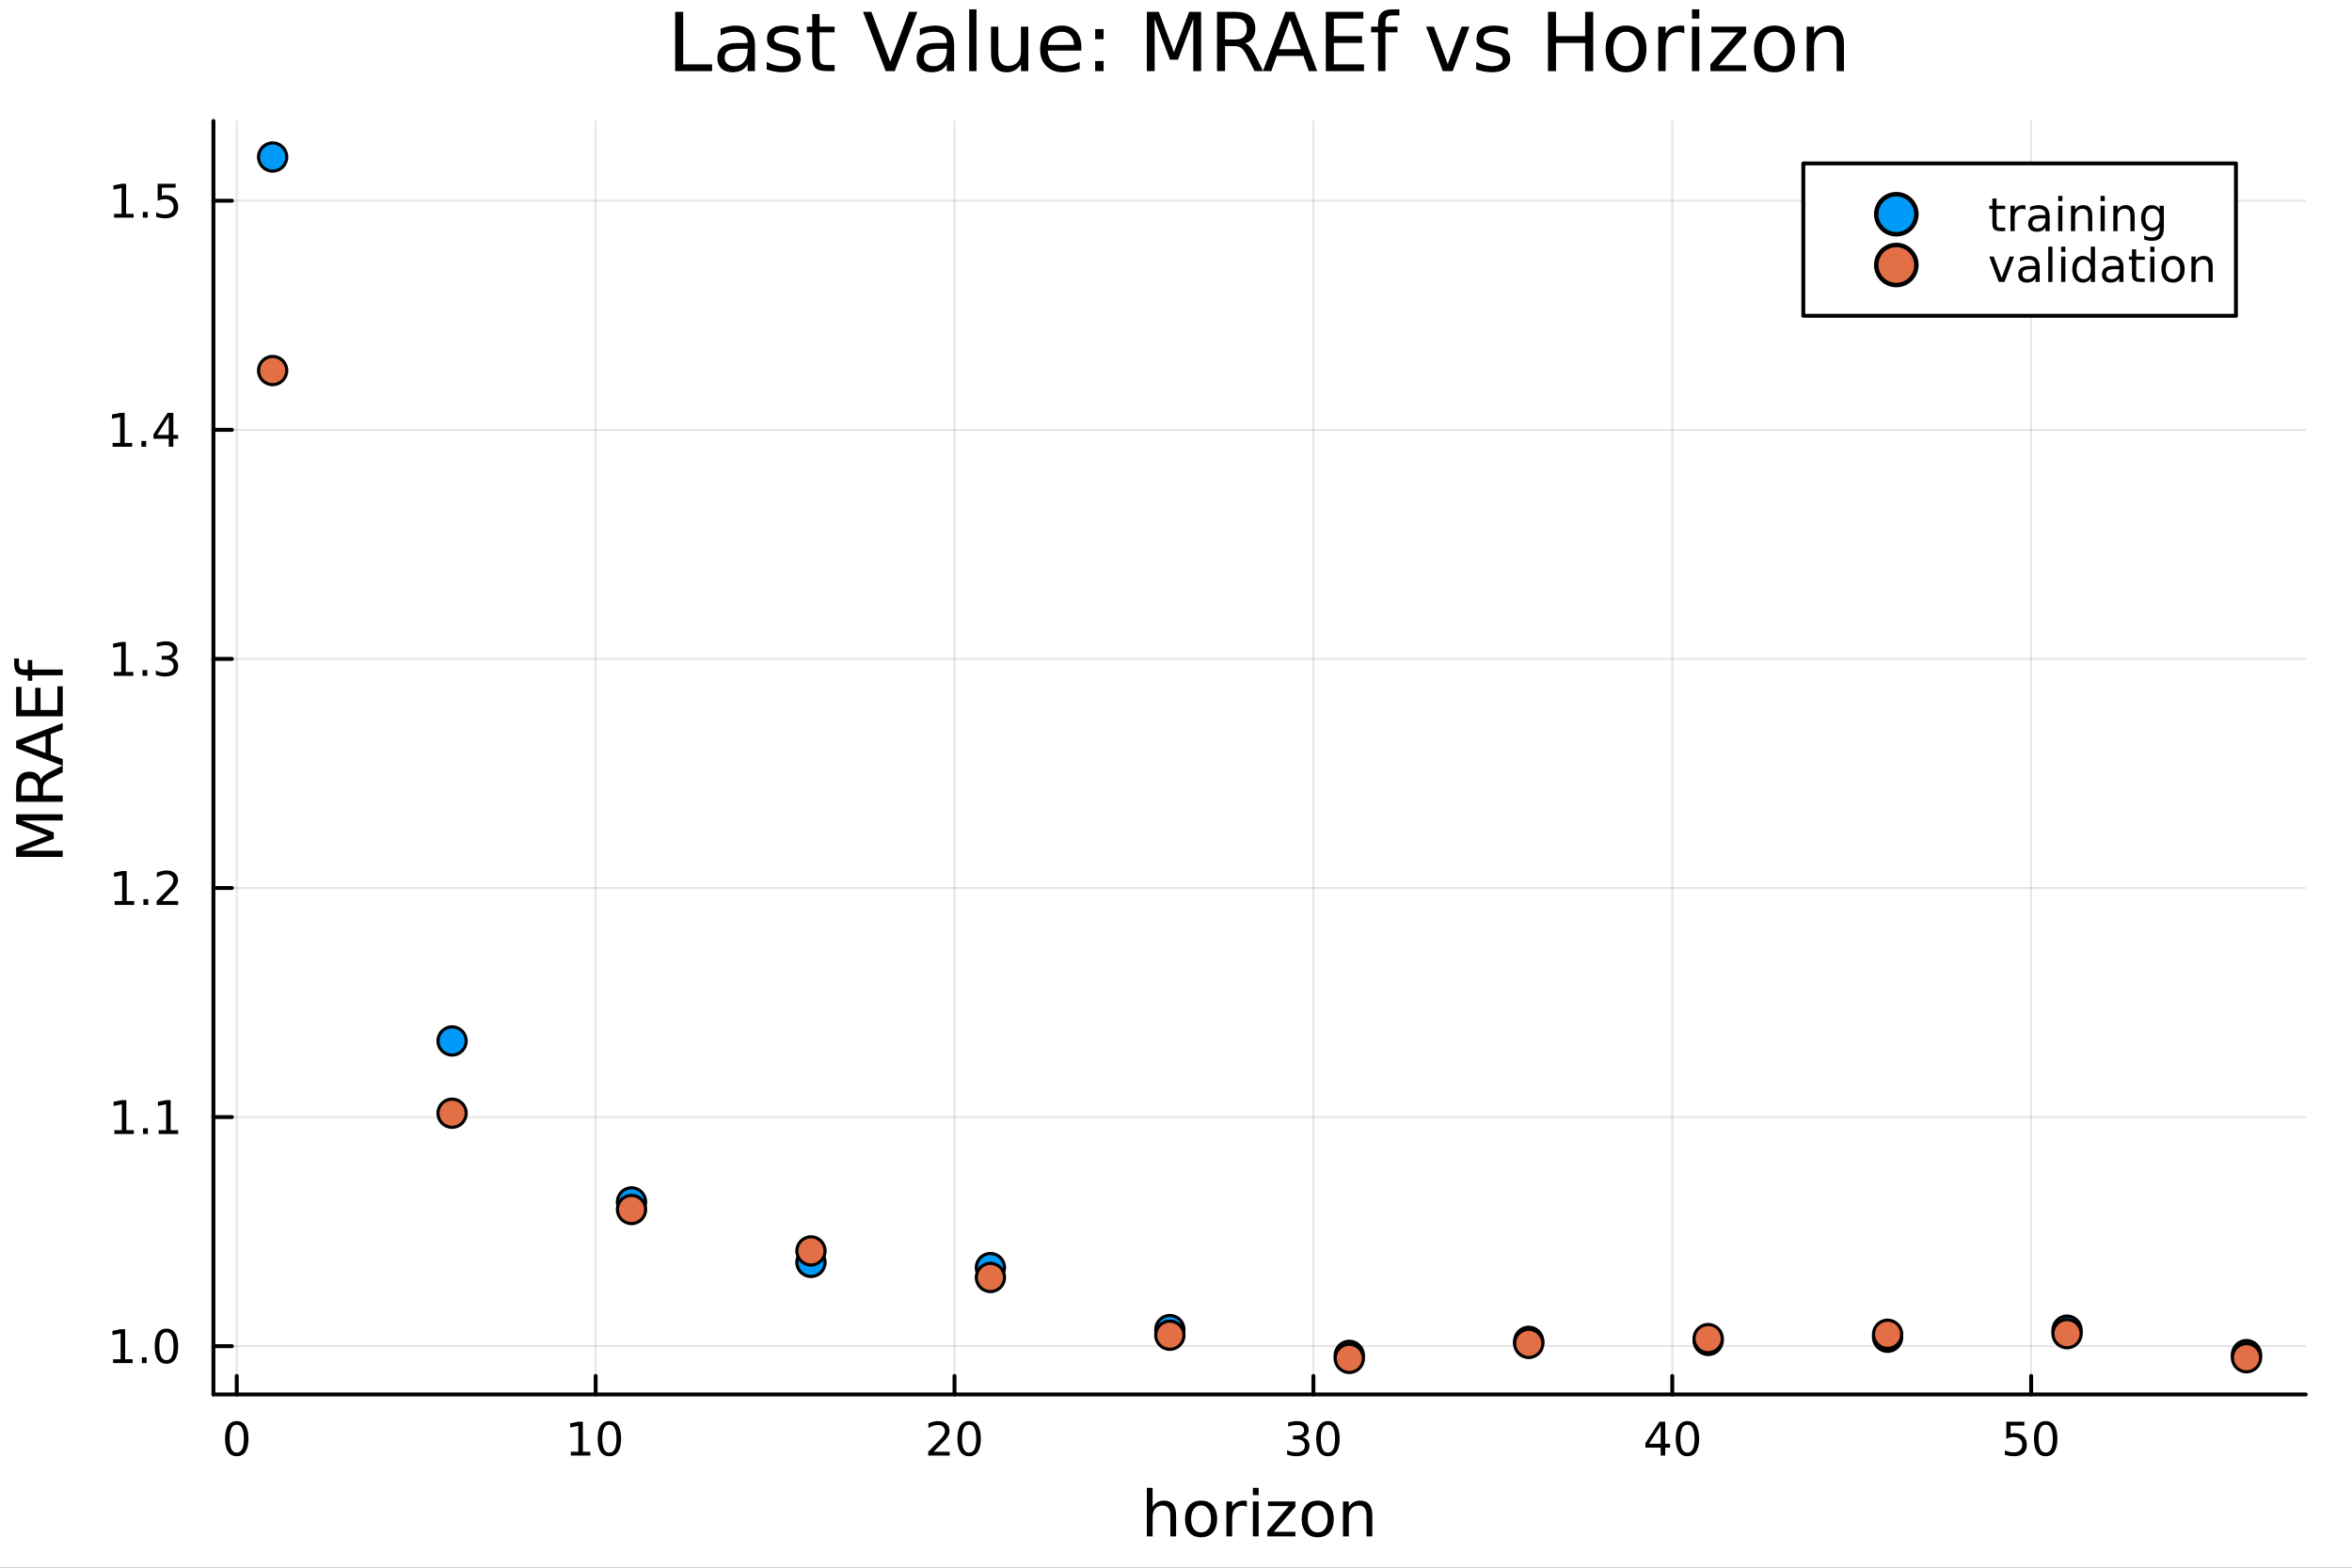 <?xml version="1.0" encoding="utf-8"?>
<svg xmlns="http://www.w3.org/2000/svg" xmlns:xlink="http://www.w3.org/1999/xlink" width="600" height="400" viewBox="0 0 2400 1600">
<rect x="0" y="0" width="2400" height="1600" fill="#333333" stroke="none"/>
<defs>
  <clipPath id="clip030">
    <rect x="0" y="0" width="2400" height="1600"/>
  </clipPath>
</defs>
<path clip-path="url(#clip030)" d="M0 1600 L2400 1600 L2400 0 L0 0  Z" fill="#ffffff" fill-rule="evenodd" fill-opacity="1"/>
<defs>
  <clipPath id="clip031">
    <rect x="480" y="0" width="1681" height="1600"/>
  </clipPath>
</defs>
<path clip-path="url(#clip030)" d="M217.783 1423.18 L2352.76 1423.18 L2352.76 123.472 L217.783 123.472  Z" fill="#ffffff" fill-rule="evenodd" fill-opacity="1"/>
<defs>
  <clipPath id="clip032">
    <rect x="217" y="123" width="2136" height="1301"/>
  </clipPath>
</defs>
<polyline clip-path="url(#clip032)" style="stroke:#000000; stroke-linecap:round; stroke-linejoin:round; stroke-width:2; stroke-opacity:0.1; fill:none" points="241.586,1423.18 241.586,123.472 "/>
<polyline clip-path="url(#clip032)" style="stroke:#000000; stroke-linecap:round; stroke-linejoin:round; stroke-width:2; stroke-opacity:0.1; fill:none" points="607.791,1423.18 607.791,123.472 "/>
<polyline clip-path="url(#clip032)" style="stroke:#000000; stroke-linecap:round; stroke-linejoin:round; stroke-width:2; stroke-opacity:0.1; fill:none" points="973.995,1423.18 973.995,123.472 "/>
<polyline clip-path="url(#clip032)" style="stroke:#000000; stroke-linecap:round; stroke-linejoin:round; stroke-width:2; stroke-opacity:0.1; fill:none" points="1340.2,1423.18 1340.2,123.472 "/>
<polyline clip-path="url(#clip032)" style="stroke:#000000; stroke-linecap:round; stroke-linejoin:round; stroke-width:2; stroke-opacity:0.1; fill:none" points="1706.4,1423.18 1706.4,123.472 "/>
<polyline clip-path="url(#clip032)" style="stroke:#000000; stroke-linecap:round; stroke-linejoin:round; stroke-width:2; stroke-opacity:0.1; fill:none" points="2072.61,1423.18 2072.61,123.472 "/>
<polyline clip-path="url(#clip030)" style="stroke:#000000; stroke-linecap:round; stroke-linejoin:round; stroke-width:4; stroke-opacity:1; fill:none" points="217.783,1423.18 2352.76,1423.18 "/>
<polyline clip-path="url(#clip030)" style="stroke:#000000; stroke-linecap:round; stroke-linejoin:round; stroke-width:4; stroke-opacity:1; fill:none" points="241.586,1423.18 241.586,1404.28 "/>
<polyline clip-path="url(#clip030)" style="stroke:#000000; stroke-linecap:round; stroke-linejoin:round; stroke-width:4; stroke-opacity:1; fill:none" points="607.791,1423.18 607.791,1404.28 "/>
<polyline clip-path="url(#clip030)" style="stroke:#000000; stroke-linecap:round; stroke-linejoin:round; stroke-width:4; stroke-opacity:1; fill:none" points="973.995,1423.18 973.995,1404.28 "/>
<polyline clip-path="url(#clip030)" style="stroke:#000000; stroke-linecap:round; stroke-linejoin:round; stroke-width:4; stroke-opacity:1; fill:none" points="1340.2,1423.18 1340.2,1404.28 "/>
<polyline clip-path="url(#clip030)" style="stroke:#000000; stroke-linecap:round; stroke-linejoin:round; stroke-width:4; stroke-opacity:1; fill:none" points="1706.4,1423.18 1706.4,1404.28 "/>
<polyline clip-path="url(#clip030)" style="stroke:#000000; stroke-linecap:round; stroke-linejoin:round; stroke-width:4; stroke-opacity:1; fill:none" points="2072.61,1423.18 2072.61,1404.28 "/>
<path clip-path="url(#clip030)" d="M241.586 1454.1 Q237.975 1454.1 236.146 1457.66 Q234.341 1461.2 234.341 1468.33 Q234.341 1475.44 236.146 1479.01 Q237.975 1482.55 241.586 1482.55 Q245.22 1482.55 247.026 1479.01 Q248.855 1475.44 248.855 1468.33 Q248.855 1461.2 247.026 1457.66 Q245.22 1454.1 241.586 1454.1 M241.586 1450.39 Q247.396 1450.39 250.452 1455 Q253.531 1459.58 253.531 1468.33 Q253.531 1477.06 250.452 1481.67 Q247.396 1486.25 241.586 1486.25 Q235.776 1486.25 232.697 1481.67 Q229.642 1477.06 229.642 1468.33 Q229.642 1459.58 232.697 1455 Q235.776 1450.39 241.586 1450.39 Z" fill="#000000" fill-rule="nonzero" fill-opacity="1" /><path clip-path="url(#clip030)" d="M582.479 1481.64 L590.117 1481.64 L590.117 1455.28 L581.807 1456.95 L581.807 1452.69 L590.071 1451.02 L594.747 1451.02 L594.747 1481.64 L602.386 1481.64 L602.386 1485.58 L582.479 1485.58 L582.479 1481.64 Z" fill="#000000" fill-rule="nonzero" fill-opacity="1" /><path clip-path="url(#clip030)" d="M621.83 1454.1 Q618.219 1454.1 616.39 1457.66 Q614.585 1461.2 614.585 1468.33 Q614.585 1475.44 616.39 1479.01 Q618.219 1482.55 621.83 1482.55 Q625.464 1482.55 627.27 1479.01 Q629.099 1475.44 629.099 1468.33 Q629.099 1461.2 627.27 1457.66 Q625.464 1454.1 621.83 1454.1 M621.83 1450.39 Q627.64 1450.39 630.696 1455 Q633.775 1459.58 633.775 1468.33 Q633.775 1477.06 630.696 1481.67 Q627.64 1486.25 621.83 1486.25 Q616.02 1486.25 612.941 1481.67 Q609.886 1477.06 609.886 1468.33 Q609.886 1459.58 612.941 1455 Q616.02 1450.39 621.83 1450.39 Z" fill="#000000" fill-rule="nonzero" fill-opacity="1" /><path clip-path="url(#clip030)" d="M952.769 1481.64 L969.088 1481.64 L969.088 1485.58 L947.144 1485.58 L947.144 1481.64 Q949.806 1478.89 954.389 1474.26 Q958.996 1469.61 960.176 1468.27 Q962.421 1465.74 963.301 1464.01 Q964.204 1462.25 964.204 1460.56 Q964.204 1457.8 962.259 1456.07 Q960.338 1454.33 957.236 1454.33 Q955.037 1454.33 952.584 1455.09 Q950.153 1455.86 947.375 1457.41 L947.375 1452.69 Q950.199 1451.55 952.653 1450.97 Q955.107 1450.39 957.144 1450.39 Q962.514 1450.39 965.709 1453.08 Q968.903 1455.77 968.903 1460.26 Q968.903 1462.39 968.093 1464.31 Q967.306 1466.2 965.199 1468.8 Q964.621 1469.47 961.519 1472.69 Q958.417 1475.88 952.769 1481.64 Z" fill="#000000" fill-rule="nonzero" fill-opacity="1" /><path clip-path="url(#clip030)" d="M988.903 1454.1 Q985.292 1454.1 983.463 1457.66 Q981.657 1461.2 981.657 1468.33 Q981.657 1475.44 983.463 1479.01 Q985.292 1482.55 988.903 1482.55 Q992.537 1482.55 994.343 1479.01 Q996.171 1475.44 996.171 1468.33 Q996.171 1461.2 994.343 1457.66 Q992.537 1454.1 988.903 1454.1 M988.903 1450.39 Q994.713 1450.39 997.769 1455 Q1000.85 1459.58 1000.85 1468.33 Q1000.85 1477.06 997.769 1481.67 Q994.713 1486.25 988.903 1486.25 Q983.093 1486.25 980.014 1481.67 Q976.958 1477.06 976.958 1468.33 Q976.958 1459.58 980.014 1455 Q983.093 1450.39 988.903 1450.39 Z" fill="#000000" fill-rule="nonzero" fill-opacity="1" /><path clip-path="url(#clip030)" d="M1329.04 1466.95 Q1332.4 1467.66 1334.27 1469.93 Q1336.17 1472.2 1336.17 1475.53 Q1336.17 1480.65 1332.65 1483.45 Q1329.14 1486.25 1322.65 1486.25 Q1320.48 1486.25 1318.16 1485.81 Q1315.87 1485.39 1313.42 1484.54 L1313.42 1480.02 Q1315.36 1481.16 1317.68 1481.74 Q1319.99 1482.32 1322.52 1482.32 Q1326.91 1482.32 1329.2 1480.58 Q1331.52 1478.84 1331.52 1475.53 Q1331.52 1472.48 1329.37 1470.77 Q1327.24 1469.03 1323.42 1469.03 L1319.39 1469.03 L1319.39 1465.19 L1323.6 1465.19 Q1327.05 1465.19 1328.88 1463.82 Q1330.71 1462.43 1330.71 1459.84 Q1330.71 1457.18 1328.81 1455.77 Q1326.94 1454.33 1323.42 1454.33 Q1321.5 1454.33 1319.3 1454.75 Q1317.1 1455.16 1314.46 1456.04 L1314.46 1451.88 Q1317.12 1451.14 1319.44 1450.77 Q1321.77 1450.39 1323.83 1450.39 Q1329.16 1450.39 1332.26 1452.83 Q1335.36 1455.23 1335.36 1459.35 Q1335.36 1462.22 1333.72 1464.21 Q1332.08 1466.18 1329.04 1466.95 Z" fill="#000000" fill-rule="nonzero" fill-opacity="1" /><path clip-path="url(#clip030)" d="M1355.04 1454.1 Q1351.43 1454.1 1349.6 1457.66 Q1347.79 1461.2 1347.79 1468.33 Q1347.79 1475.44 1349.6 1479.01 Q1351.43 1482.55 1355.04 1482.55 Q1358.67 1482.55 1360.48 1479.01 Q1362.31 1475.44 1362.31 1468.33 Q1362.31 1461.2 1360.48 1457.66 Q1358.67 1454.1 1355.04 1454.1 M1355.04 1450.39 Q1360.85 1450.39 1363.9 1455 Q1366.98 1459.58 1366.98 1468.33 Q1366.98 1477.06 1363.9 1481.67 Q1360.85 1486.25 1355.04 1486.25 Q1349.23 1486.25 1346.15 1481.67 Q1343.09 1477.06 1343.09 1468.33 Q1343.09 1459.58 1346.15 1455 Q1349.23 1450.39 1355.04 1450.39 Z" fill="#000000" fill-rule="nonzero" fill-opacity="1" /><path clip-path="url(#clip030)" d="M1694.58 1455.09 L1682.77 1473.54 L1694.58 1473.54 L1694.58 1455.09 M1693.35 1451.02 L1699.23 1451.02 L1699.23 1473.54 L1704.16 1473.54 L1704.16 1477.43 L1699.23 1477.43 L1699.23 1485.58 L1694.58 1485.58 L1694.58 1477.43 L1678.97 1477.43 L1678.97 1472.92 L1693.35 1451.02 Z" fill="#000000" fill-rule="nonzero" fill-opacity="1" /><path clip-path="url(#clip030)" d="M1721.89 1454.1 Q1718.28 1454.1 1716.45 1457.66 Q1714.65 1461.2 1714.65 1468.33 Q1714.65 1475.44 1716.45 1479.01 Q1718.28 1482.55 1721.89 1482.55 Q1725.53 1482.55 1727.33 1479.01 Q1729.16 1475.44 1729.16 1468.33 Q1729.16 1461.2 1727.33 1457.66 Q1725.53 1454.1 1721.89 1454.1 M1721.89 1450.39 Q1727.7 1450.39 1730.76 1455 Q1733.84 1459.58 1733.84 1468.33 Q1733.84 1477.06 1730.76 1481.67 Q1727.7 1486.25 1721.89 1486.25 Q1716.08 1486.25 1713 1481.67 Q1709.95 1477.06 1709.95 1468.33 Q1709.95 1459.58 1713 1455 Q1716.08 1450.39 1721.89 1450.39 Z" fill="#000000" fill-rule="nonzero" fill-opacity="1" /><path clip-path="url(#clip030)" d="M2047.31 1451.02 L2065.66 1451.02 L2065.66 1454.96 L2051.59 1454.96 L2051.59 1463.43 Q2052.61 1463.08 2053.63 1462.92 Q2054.65 1462.73 2055.67 1462.73 Q2061.45 1462.73 2064.83 1465.9 Q2068.21 1469.08 2068.21 1474.49 Q2068.21 1480.07 2064.74 1483.17 Q2061.27 1486.25 2054.95 1486.25 Q2052.77 1486.25 2050.5 1485.88 Q2048.26 1485.51 2045.85 1484.77 L2045.85 1480.07 Q2047.93 1481.2 2050.16 1481.76 Q2052.38 1482.32 2054.85 1482.32 Q2058.86 1482.32 2061.2 1480.21 Q2063.54 1478.1 2063.54 1474.49 Q2063.54 1470.88 2061.2 1468.77 Q2058.86 1466.67 2054.85 1466.67 Q2052.98 1466.67 2051.1 1467.08 Q2049.25 1467.5 2047.31 1468.38 L2047.31 1451.02 Z" fill="#000000" fill-rule="nonzero" fill-opacity="1" /><path clip-path="url(#clip030)" d="M2087.42 1454.1 Q2083.81 1454.1 2081.98 1457.66 Q2080.18 1461.2 2080.18 1468.33 Q2080.18 1475.44 2081.98 1479.01 Q2083.81 1482.55 2087.42 1482.55 Q2091.06 1482.55 2092.86 1479.01 Q2094.69 1475.44 2094.69 1468.33 Q2094.69 1461.2 2092.86 1457.66 Q2091.06 1454.1 2087.42 1454.1 M2087.42 1450.39 Q2093.23 1450.39 2096.29 1455 Q2099.37 1459.58 2099.37 1468.33 Q2099.37 1477.06 2096.29 1481.67 Q2093.23 1486.25 2087.42 1486.25 Q2081.61 1486.25 2078.54 1481.67 Q2075.48 1477.06 2075.48 1468.33 Q2075.48 1459.58 2078.54 1455 Q2081.61 1450.39 2087.42 1450.39 Z" fill="#000000" fill-rule="nonzero" fill-opacity="1" /><path clip-path="url(#clip030)" d="M1200.1 1546.53 L1200.1 1568.04 L1194.24 1568.04 L1194.24 1546.72 Q1194.24 1541.66 1192.27 1539.14 Q1190.29 1536.63 1186.35 1536.63 Q1181.6 1536.63 1178.87 1539.65 Q1176.13 1542.68 1176.13 1547.9 L1176.13 1568.04 L1170.24 1568.04 L1170.24 1518.52 L1176.13 1518.52 L1176.13 1537.93 Q1178.23 1534.72 1181.06 1533.13 Q1183.93 1531.54 1187.65 1531.54 Q1193.79 1531.54 1196.95 1535.36 Q1200.1 1539.14 1200.1 1546.53 Z" fill="#000000" fill-rule="nonzero" fill-opacity="1" /><path clip-path="url(#clip030)" d="M1225.59 1536.5 Q1220.88 1536.5 1218.14 1540.19 Q1215.41 1543.85 1215.41 1550.25 Q1215.41 1556.65 1218.11 1560.34 Q1220.85 1564 1225.59 1564 Q1230.27 1564 1233.01 1560.31 Q1235.74 1556.62 1235.74 1550.25 Q1235.74 1543.92 1233.01 1540.23 Q1230.27 1536.5 1225.59 1536.5 M1225.59 1531.54 Q1233.23 1531.54 1237.59 1536.5 Q1241.95 1541.47 1241.95 1550.25 Q1241.95 1559 1237.59 1564 Q1233.23 1568.97 1225.59 1568.97 Q1217.92 1568.97 1213.56 1564 Q1209.23 1559 1209.23 1550.25 Q1209.23 1541.47 1213.56 1536.5 Q1217.92 1531.54 1225.59 1531.54 Z" fill="#000000" fill-rule="nonzero" fill-opacity="1" /><path clip-path="url(#clip030)" d="M1272.32 1537.87 Q1271.33 1537.3 1270.15 1537.04 Q1269.01 1536.76 1267.6 1536.76 Q1262.64 1536.76 1259.97 1540 Q1257.32 1543.22 1257.32 1549.27 L1257.32 1568.04 L1251.44 1568.04 L1251.44 1532.4 L1257.32 1532.4 L1257.32 1537.93 Q1259.17 1534.69 1262.13 1533.13 Q1265.09 1531.54 1269.32 1531.54 Q1269.93 1531.54 1270.66 1531.63 Q1271.39 1531.7 1272.28 1531.85 L1272.32 1537.87 Z" fill="#000000" fill-rule="nonzero" fill-opacity="1" /><path clip-path="url(#clip030)" d="M1278.46 1532.4 L1284.31 1532.4 L1284.31 1568.04 L1278.46 1568.04 L1278.46 1532.4 M1278.46 1518.52 L1284.31 1518.52 L1284.31 1525.93 L1278.46 1525.93 L1278.46 1518.52 Z" fill="#000000" fill-rule="nonzero" fill-opacity="1" /><path clip-path="url(#clip030)" d="M1294.02 1532.4 L1321.84 1532.4 L1321.84 1537.74 L1299.82 1563.37 L1321.84 1563.37 L1321.84 1568.04 L1293.23 1568.04 L1293.23 1562.7 L1315.25 1537.07 L1294.02 1537.07 L1294.02 1532.4 Z" fill="#000000" fill-rule="nonzero" fill-opacity="1" /><path clip-path="url(#clip030)" d="M1344.6 1536.5 Q1339.89 1536.5 1337.15 1540.19 Q1334.41 1543.85 1334.41 1550.25 Q1334.41 1556.65 1337.12 1560.34 Q1339.86 1564 1344.6 1564 Q1349.28 1564 1352.01 1560.31 Q1354.75 1556.62 1354.75 1550.25 Q1354.75 1543.92 1352.01 1540.23 Q1349.28 1536.5 1344.6 1536.5 M1344.6 1531.54 Q1352.24 1531.54 1356.6 1536.5 Q1360.96 1541.47 1360.96 1550.25 Q1360.96 1559 1356.6 1564 Q1352.24 1568.97 1344.6 1568.97 Q1336.93 1568.97 1332.57 1564 Q1328.24 1559 1328.24 1550.25 Q1328.24 1541.47 1332.57 1536.5 Q1336.93 1531.54 1344.6 1531.54 Z" fill="#000000" fill-rule="nonzero" fill-opacity="1" /><path clip-path="url(#clip030)" d="M1400.3 1546.53 L1400.3 1568.04 L1394.44 1568.04 L1394.44 1546.72 Q1394.44 1541.66 1392.47 1539.14 Q1390.49 1536.63 1386.55 1536.63 Q1381.81 1536.63 1379.07 1539.65 Q1376.33 1542.68 1376.33 1547.9 L1376.33 1568.04 L1370.44 1568.04 L1370.44 1532.4 L1376.33 1532.4 L1376.33 1537.93 Q1378.43 1534.72 1381.26 1533.13 Q1384.13 1531.54 1387.85 1531.54 Q1394 1531.54 1397.15 1535.36 Q1400.3 1539.14 1400.3 1546.53 Z" fill="#000000" fill-rule="nonzero" fill-opacity="1" /><polyline clip-path="url(#clip032)" style="stroke:#000000; stroke-linecap:round; stroke-linejoin:round; stroke-width:2; stroke-opacity:0.1; fill:none" points="217.783,1373.91 2352.76,1373.91 "/>
<polyline clip-path="url(#clip032)" style="stroke:#000000; stroke-linecap:round; stroke-linejoin:round; stroke-width:2; stroke-opacity:0.1; fill:none" points="217.783,1140.1 2352.76,1140.1 "/>
<polyline clip-path="url(#clip032)" style="stroke:#000000; stroke-linecap:round; stroke-linejoin:round; stroke-width:2; stroke-opacity:0.1; fill:none" points="217.783,906.292 2352.76,906.292 "/>
<polyline clip-path="url(#clip032)" style="stroke:#000000; stroke-linecap:round; stroke-linejoin:round; stroke-width:2; stroke-opacity:0.1; fill:none" points="217.783,672.483 2352.76,672.483 "/>
<polyline clip-path="url(#clip032)" style="stroke:#000000; stroke-linecap:round; stroke-linejoin:round; stroke-width:2; stroke-opacity:0.1; fill:none" points="217.783,438.674 2352.76,438.674 "/>
<polyline clip-path="url(#clip032)" style="stroke:#000000; stroke-linecap:round; stroke-linejoin:round; stroke-width:2; stroke-opacity:0.1; fill:none" points="217.783,204.865 2352.76,204.865 "/>
<polyline clip-path="url(#clip030)" style="stroke:#000000; stroke-linecap:round; stroke-linejoin:round; stroke-width:4; stroke-opacity:1; fill:none" points="217.783,1423.18 217.783,123.472 "/>
<polyline clip-path="url(#clip030)" style="stroke:#000000; stroke-linecap:round; stroke-linejoin:round; stroke-width:4; stroke-opacity:1; fill:none" points="217.783,1373.91 236.681,1373.91 "/>
<polyline clip-path="url(#clip030)" style="stroke:#000000; stroke-linecap:round; stroke-linejoin:round; stroke-width:4; stroke-opacity:1; fill:none" points="217.783,1140.1 236.681,1140.1 "/>
<polyline clip-path="url(#clip030)" style="stroke:#000000; stroke-linecap:round; stroke-linejoin:round; stroke-width:4; stroke-opacity:1; fill:none" points="217.783,906.292 236.681,906.292 "/>
<polyline clip-path="url(#clip030)" style="stroke:#000000; stroke-linecap:round; stroke-linejoin:round; stroke-width:4; stroke-opacity:1; fill:none" points="217.783,672.483 236.681,672.483 "/>
<polyline clip-path="url(#clip030)" style="stroke:#000000; stroke-linecap:round; stroke-linejoin:round; stroke-width:4; stroke-opacity:1; fill:none" points="217.783,438.674 236.681,438.674 "/>
<polyline clip-path="url(#clip030)" style="stroke:#000000; stroke-linecap:round; stroke-linejoin:round; stroke-width:4; stroke-opacity:1; fill:none" points="217.783,204.865 236.681,204.865 "/>
<path clip-path="url(#clip030)" d="M115.418 1387.26 L123.056 1387.26 L123.056 1360.89 L114.746 1362.56 L114.746 1358.3 L123.01 1356.63 L127.686 1356.63 L127.686 1387.26 L135.325 1387.26 L135.325 1391.19 L115.418 1391.19 L115.418 1387.26 Z" fill="#000000" fill-rule="nonzero" fill-opacity="1" /><path clip-path="url(#clip030)" d="M144.769 1385.31 L149.653 1385.31 L149.653 1391.19 L144.769 1391.19 L144.769 1385.31 Z" fill="#000000" fill-rule="nonzero" fill-opacity="1" /><path clip-path="url(#clip030)" d="M169.839 1359.71 Q166.227 1359.71 164.399 1363.27 Q162.593 1366.82 162.593 1373.95 Q162.593 1381.05 164.399 1384.62 Q166.227 1388.16 169.839 1388.16 Q173.473 1388.16 175.278 1384.62 Q177.107 1381.05 177.107 1373.95 Q177.107 1366.82 175.278 1363.27 Q173.473 1359.71 169.839 1359.71 M169.839 1356.01 Q175.649 1356.01 178.704 1360.61 Q181.783 1365.2 181.783 1373.95 Q181.783 1382.67 178.704 1387.28 Q175.649 1391.86 169.839 1391.86 Q164.028 1391.86 160.95 1387.28 Q157.894 1382.67 157.894 1373.95 Q157.894 1365.2 160.95 1360.61 Q164.028 1356.01 169.839 1356.01 Z" fill="#000000" fill-rule="nonzero" fill-opacity="1" /><path clip-path="url(#clip030)" d="M116.644 1153.45 L124.283 1153.45 L124.283 1127.08 L115.973 1128.75 L115.973 1124.49 L124.237 1122.82 L128.913 1122.82 L128.913 1153.45 L136.552 1153.45 L136.552 1157.38 L116.644 1157.38 L116.644 1153.45 Z" fill="#000000" fill-rule="nonzero" fill-opacity="1" /><path clip-path="url(#clip030)" d="M145.996 1151.5 L150.88 1151.5 L150.88 1157.38 L145.996 1157.38 L145.996 1151.5 Z" fill="#000000" fill-rule="nonzero" fill-opacity="1" /><path clip-path="url(#clip030)" d="M161.876 1153.45 L169.514 1153.45 L169.514 1127.08 L161.204 1128.75 L161.204 1124.49 L169.468 1122.82 L174.144 1122.82 L174.144 1153.45 L181.783 1153.45 L181.783 1157.38 L161.876 1157.38 L161.876 1153.45 Z" fill="#000000" fill-rule="nonzero" fill-opacity="1" /><path clip-path="url(#clip030)" d="M117.015 919.637 L124.654 919.637 L124.654 893.272 L116.343 894.938 L116.343 890.679 L124.607 889.012 L129.283 889.012 L129.283 919.637 L136.922 919.637 L136.922 923.572 L117.015 923.572 L117.015 919.637 Z" fill="#000000" fill-rule="nonzero" fill-opacity="1" /><path clip-path="url(#clip030)" d="M146.366 917.693 L151.251 917.693 L151.251 923.572 L146.366 923.572 L146.366 917.693 Z" fill="#000000" fill-rule="nonzero" fill-opacity="1" /><path clip-path="url(#clip030)" d="M165.464 919.637 L181.783 919.637 L181.783 923.572 L159.839 923.572 L159.839 919.637 Q162.501 916.883 167.084 912.253 Q171.69 907.6 172.871 906.258 Q175.116 903.735 175.996 901.998 Q176.899 900.239 176.899 898.549 Q176.899 895.795 174.954 894.059 Q173.033 892.323 169.931 892.323 Q167.732 892.323 165.278 893.086 Q162.848 893.85 160.07 895.401 L160.07 890.679 Q162.894 889.545 165.348 888.966 Q167.802 888.387 169.839 888.387 Q175.209 888.387 178.403 891.073 Q181.598 893.758 181.598 898.248 Q181.598 900.378 180.788 902.299 Q180.001 904.197 177.894 906.79 Q177.315 907.461 174.214 910.679 Q171.112 913.873 165.464 919.637 Z" fill="#000000" fill-rule="nonzero" fill-opacity="1" /><path clip-path="url(#clip030)" d="M116.066 685.828 L123.705 685.828 L123.705 659.463 L115.394 661.129 L115.394 656.87 L123.658 655.203 L128.334 655.203 L128.334 685.828 L135.973 685.828 L135.973 689.763 L116.066 689.763 L116.066 685.828 Z" fill="#000000" fill-rule="nonzero" fill-opacity="1" /><path clip-path="url(#clip030)" d="M145.417 683.884 L150.302 683.884 L150.302 689.763 L145.417 689.763 L145.417 683.884 Z" fill="#000000" fill-rule="nonzero" fill-opacity="1" /><path clip-path="url(#clip030)" d="M174.653 671.129 Q178.01 671.847 179.885 674.115 Q181.783 676.384 181.783 679.717 Q181.783 684.833 178.264 687.634 Q174.746 690.435 168.264 690.435 Q166.089 690.435 163.774 689.995 Q161.482 689.578 159.028 688.722 L159.028 684.208 Q160.973 685.342 163.288 685.921 Q165.602 686.499 168.126 686.499 Q172.524 686.499 174.815 684.763 Q177.13 683.027 177.13 679.717 Q177.13 676.662 174.977 674.949 Q172.848 673.212 169.028 673.212 L165.001 673.212 L165.001 669.37 L169.214 669.37 Q172.663 669.37 174.491 668.004 Q176.32 666.615 176.32 664.023 Q176.32 661.361 174.422 659.949 Q172.547 658.513 169.028 658.513 Q167.107 658.513 164.908 658.93 Q162.709 659.347 160.07 660.226 L160.07 656.06 Q162.732 655.319 165.047 654.949 Q167.385 654.578 169.445 654.578 Q174.769 654.578 177.871 657.009 Q180.973 659.416 180.973 663.537 Q180.973 666.407 179.329 668.398 Q177.686 670.365 174.653 671.129 Z" fill="#000000" fill-rule="nonzero" fill-opacity="1" /><path clip-path="url(#clip030)" d="M114.931 452.019 L122.57 452.019 L122.57 425.653 L114.26 427.32 L114.26 423.061 L122.524 421.394 L127.2 421.394 L127.2 452.019 L134.839 452.019 L134.839 455.954 L114.931 455.954 L114.931 452.019 Z" fill="#000000" fill-rule="nonzero" fill-opacity="1" /><path clip-path="url(#clip030)" d="M144.283 450.075 L149.167 450.075 L149.167 455.954 L144.283 455.954 L144.283 450.075 Z" fill="#000000" fill-rule="nonzero" fill-opacity="1" /><path clip-path="url(#clip030)" d="M172.2 425.468 L160.394 443.917 L172.2 443.917 L172.2 425.468 M170.973 421.394 L176.852 421.394 L176.852 443.917 L181.783 443.917 L181.783 447.806 L176.852 447.806 L176.852 455.954 L172.2 455.954 L172.2 447.806 L156.598 447.806 L156.598 443.292 L170.973 421.394 Z" fill="#000000" fill-rule="nonzero" fill-opacity="1" /><path clip-path="url(#clip030)" d="M116.413 218.21 L124.052 218.21 L124.052 191.844 L115.742 193.511 L115.742 189.252 L124.005 187.585 L128.681 187.585 L128.681 218.21 L136.32 218.21 L136.32 222.145 L116.413 222.145 L116.413 218.21 Z" fill="#000000" fill-rule="nonzero" fill-opacity="1" /><path clip-path="url(#clip030)" d="M145.765 216.266 L150.649 216.266 L150.649 222.145 L145.765 222.145 L145.765 216.266 Z" fill="#000000" fill-rule="nonzero" fill-opacity="1" /><path clip-path="url(#clip030)" d="M160.88 187.585 L179.237 187.585 L179.237 191.52 L165.163 191.52 L165.163 199.992 Q166.181 199.645 167.2 199.483 Q168.218 199.298 169.237 199.298 Q175.024 199.298 178.403 202.469 Q181.783 205.641 181.783 211.057 Q181.783 216.636 178.311 219.738 Q174.839 222.816 168.519 222.816 Q166.343 222.816 164.075 222.446 Q161.829 222.076 159.422 221.335 L159.422 216.636 Q161.505 217.77 163.727 218.326 Q165.95 218.881 168.427 218.881 Q172.431 218.881 174.769 216.775 Q177.107 214.668 177.107 211.057 Q177.107 207.446 174.769 205.34 Q172.431 203.233 168.427 203.233 Q166.552 203.233 164.677 203.65 Q162.825 204.067 160.88 204.946 L160.88 187.585 Z" fill="#000000" fill-rule="nonzero" fill-opacity="1" /><path clip-path="url(#clip030)" d="M16.484 874.557 L16.484 864.976 L48.822 852.85 L16.484 840.659 L16.484 831.079 L64.004 831.079 L64.004 837.349 L22.277 837.349 L54.869 849.603 L54.869 856.064 L22.277 868.318 L64.004 868.318 L64.004 874.557 L16.484 874.557 Z" fill="#000000" fill-rule="nonzero" fill-opacity="1" /><path clip-path="url(#clip030)" d="M41.724 795.781 Q42.424 793.712 44.716 791.771 Q47.008 789.797 51.018 787.824 L64.004 781.299 L64.004 788.206 L51.814 794.285 Q47.039 796.64 45.48 798.868 Q43.92 801.065 43.92 804.884 L43.92 811.886 L64.004 811.886 L64.004 818.316 L16.484 818.316 L16.484 803.802 Q16.484 795.654 19.89 791.643 Q23.296 787.633 30.17 787.633 Q34.658 787.633 37.618 789.734 Q40.578 791.802 41.724 795.781 M21.768 811.886 L38.637 811.886 L38.637 803.802 Q38.637 799.155 36.504 796.8 Q34.34 794.412 30.17 794.412 Q26.001 794.412 23.9 796.8 Q21.768 799.155 21.768 803.802 L21.768 811.886 Z" fill="#000000" fill-rule="nonzero" fill-opacity="1" /><path clip-path="url(#clip030)" d="M22.818 759.783 L46.467 768.504 L46.467 751.03 L22.818 759.783 M16.484 763.411 L16.484 756.123 L64.004 738.012 L64.004 744.696 L51.814 749.025 L51.814 770.446 L64.004 774.774 L64.004 781.554 L16.484 763.411 Z" fill="#000000" fill-rule="nonzero" fill-opacity="1" /><path clip-path="url(#clip030)" d="M16.484 731.074 L16.484 701.027 L21.895 701.027 L21.895 724.644 L35.963 724.644 L35.963 702.014 L41.374 702.014 L41.374 724.644 L58.593 724.644 L58.593 700.455 L64.004 700.455 L64.004 731.074 L16.484 731.074 Z" fill="#000000" fill-rule="nonzero" fill-opacity="1" /><path clip-path="url(#clip030)" d="M14.479 672.095 L19.349 672.095 L19.349 677.697 Q19.349 680.848 20.622 682.089 Q21.895 683.299 25.205 683.299 L28.356 683.299 L28.356 673.655 L32.908 673.655 L32.908 683.299 L64.004 683.299 L64.004 689.187 L32.908 689.187 L32.908 694.789 L28.356 694.789 L28.356 689.187 L25.874 689.187 Q19.922 689.187 17.216 686.418 Q14.479 683.649 14.479 677.633 L14.479 672.095 Z" fill="#000000" fill-rule="nonzero" fill-opacity="1" /><path clip-path="url(#clip030)" d="M688.956 12.096 L697.139 12.096 L697.139 65.689 L726.589 65.689 L726.589 72.576 L688.956 72.576 L688.956 12.096 Z" fill="#000000" fill-rule="nonzero" fill-opacity="1" /><path clip-path="url(#clip030)" d="M755.472 49.769 Q746.438 49.769 742.955 51.835 Q739.471 53.901 739.471 58.884 Q739.471 62.854 742.063 65.203 Q744.697 67.512 749.193 67.512 Q755.391 67.512 759.118 63.137 Q762.885 58.722 762.885 51.43 L762.885 49.769 L755.472 49.769 M770.339 46.691 L770.339 72.576 L762.885 72.576 L762.885 65.689 Q760.333 69.821 756.525 71.806 Q752.717 73.751 747.208 73.751 Q740.241 73.751 736.109 69.862 Q732.017 65.933 732.017 59.37 Q732.017 51.714 737.121 47.825 Q742.266 43.936 752.434 43.936 L762.885 43.936 L762.885 43.207 Q762.885 38.062 759.482 35.267 Q756.12 32.431 750.003 32.431 Q746.114 32.431 742.428 33.363 Q738.742 34.295 735.339 36.158 L735.339 29.272 Q739.43 27.692 743.279 26.922 Q747.127 26.112 750.773 26.112 Q760.617 26.112 765.478 31.216 Q770.339 36.32 770.339 46.691 Z" fill="#000000" fill-rule="nonzero" fill-opacity="1" /><path clip-path="url(#clip030)" d="M814.615 28.543 L814.615 35.591 Q811.455 33.971 808.053 33.161 Q804.65 32.35 801.004 32.35 Q795.454 32.35 792.659 34.052 Q789.905 35.753 789.905 39.156 Q789.905 41.749 791.89 43.248 Q793.874 44.706 799.87 46.043 L802.422 46.61 Q810.362 48.311 813.683 51.43 Q817.046 54.509 817.046 60.059 Q817.046 66.378 812.023 70.064 Q807.04 73.751 798.29 73.751 Q794.644 73.751 790.674 73.022 Q786.745 72.333 782.37 70.915 L782.37 63.218 Q786.502 65.365 790.512 66.459 Q794.523 67.512 798.452 67.512 Q803.718 67.512 806.554 65.73 Q809.389 63.907 809.389 60.626 Q809.389 57.588 807.323 55.967 Q805.298 54.347 798.371 52.848 L795.778 52.24 Q788.851 50.782 785.773 47.785 Q782.694 44.746 782.694 39.48 Q782.694 33.08 787.231 29.596 Q791.768 26.112 800.113 26.112 Q804.245 26.112 807.891 26.72 Q811.536 27.327 814.615 28.543 Z" fill="#000000" fill-rule="nonzero" fill-opacity="1" /><path clip-path="url(#clip030)" d="M836.287 14.324 L836.287 27.206 L851.64 27.206 L851.64 32.999 L836.287 32.999 L836.287 57.628 Q836.287 63.178 837.786 64.758 Q839.326 66.338 843.984 66.338 L851.64 66.338 L851.64 72.576 L843.984 72.576 Q835.356 72.576 832.075 69.376 Q828.793 66.135 828.793 57.628 L828.793 32.999 L823.325 32.999 L823.325 27.206 L828.793 27.206 L828.793 14.324 L836.287 14.324 Z" fill="#000000" fill-rule="nonzero" fill-opacity="1" /><path clip-path="url(#clip030)" d="M903.735 72.576 L880.645 12.096 L889.192 12.096 L908.353 63.016 L927.554 12.096 L936.061 12.096 L913.012 72.576 L903.735 72.576 Z" fill="#000000" fill-rule="nonzero" fill-opacity="1" /><path clip-path="url(#clip030)" d="M958.746 49.769 Q949.713 49.769 946.229 51.835 Q942.745 53.901 942.745 58.884 Q942.745 62.854 945.338 65.203 Q947.971 67.512 952.467 67.512 Q958.665 67.512 962.392 63.137 Q966.159 58.722 966.159 51.43 L966.159 49.769 L958.746 49.769 M973.613 46.691 L973.613 72.576 L966.159 72.576 L966.159 65.689 Q963.607 69.821 959.8 71.806 Q955.992 73.751 950.482 73.751 Q943.515 73.751 939.383 69.862 Q935.292 65.933 935.292 59.37 Q935.292 51.714 940.396 47.825 Q945.54 43.936 955.708 43.936 L966.159 43.936 L966.159 43.207 Q966.159 38.062 962.757 35.267 Q959.394 32.431 953.278 32.431 Q949.389 32.431 945.702 33.363 Q942.016 34.295 938.613 36.158 L938.613 29.272 Q942.705 27.692 946.553 26.922 Q950.401 26.112 954.047 26.112 Q963.891 26.112 968.752 31.216 Q973.613 36.32 973.613 46.691 Z" fill="#000000" fill-rule="nonzero" fill-opacity="1" /><path clip-path="url(#clip030)" d="M988.966 9.544 L996.42 9.544 L996.42 72.576 L988.966 72.576 L988.966 9.544 Z" fill="#000000" fill-rule="nonzero" fill-opacity="1" /><path clip-path="url(#clip030)" d="M1011.25 54.671 L1011.25 27.206 L1018.7 27.206 L1018.7 54.387 Q1018.7 60.828 1021.21 64.069 Q1023.72 67.269 1028.75 67.269 Q1034.78 67.269 1038.27 63.421 Q1041.79 59.573 1041.79 52.929 L1041.79 27.206 L1049.24 27.206 L1049.24 72.576 L1041.79 72.576 L1041.79 65.608 Q1039.08 69.74 1035.47 71.766 Q1031.91 73.751 1027.17 73.751 Q1019.35 73.751 1015.3 68.89 Q1011.25 64.029 1011.25 54.671 M1030 26.112 L1030 26.112 Z" fill="#000000" fill-rule="nonzero" fill-opacity="1" /><path clip-path="url(#clip030)" d="M1103.4 48.028 L1103.4 51.673 L1069.13 51.673 Q1069.62 59.37 1073.75 63.421 Q1077.92 67.431 1085.34 67.431 Q1089.63 67.431 1093.64 66.378 Q1097.69 65.325 1101.66 63.218 L1101.66 70.267 Q1097.65 71.968 1093.44 72.86 Q1089.23 73.751 1084.89 73.751 Q1074.04 73.751 1067.68 67.431 Q1061.36 61.112 1061.36 50.337 Q1061.36 39.197 1067.35 32.675 Q1073.39 26.112 1083.6 26.112 Q1092.75 26.112 1098.06 32.026 Q1103.4 37.9 1103.4 48.028 M1095.95 45.84 Q1095.87 39.723 1092.51 36.077 Q1089.19 32.431 1083.68 32.431 Q1077.44 32.431 1073.67 35.956 Q1069.94 39.48 1069.38 45.88 L1095.95 45.84 Z" fill="#000000" fill-rule="nonzero" fill-opacity="1" /><path clip-path="url(#clip030)" d="M1117.54 62.287 L1126.09 62.287 L1126.09 72.576 L1117.54 72.576 L1117.54 62.287 M1117.54 29.677 L1126.09 29.677 L1126.09 39.966 L1117.54 39.966 L1117.54 29.677 Z" fill="#000000" fill-rule="nonzero" fill-opacity="1" /><path clip-path="url(#clip030)" d="M1170.28 12.096 L1182.48 12.096 L1197.91 53.253 L1213.43 12.096 L1225.62 12.096 L1225.62 72.576 L1217.64 72.576 L1217.64 19.469 L1202.04 60.95 L1193.82 60.95 L1178.22 19.469 L1178.22 72.576 L1170.28 72.576 L1170.28 12.096 Z" fill="#000000" fill-rule="nonzero" fill-opacity="1" /><path clip-path="url(#clip030)" d="M1270.54 44.22 Q1273.18 45.111 1275.65 48.028 Q1278.16 50.944 1280.67 56.048 L1288.98 72.576 L1280.19 72.576 L1272.45 57.061 Q1269.45 50.985 1266.62 49 Q1263.82 47.015 1258.96 47.015 L1250.05 47.015 L1250.05 72.576 L1241.86 72.576 L1241.86 12.096 L1260.34 12.096 Q1270.71 12.096 1275.81 16.43 Q1280.91 20.765 1280.91 29.515 Q1280.91 35.227 1278.24 38.994 Q1275.61 42.761 1270.54 44.22 M1250.05 18.82 L1250.05 40.29 L1260.34 40.29 Q1266.25 40.29 1269.25 37.576 Q1272.29 34.822 1272.29 29.515 Q1272.29 24.208 1269.25 21.535 Q1266.25 18.82 1260.34 18.82 L1250.05 18.82 Z" fill="#000000" fill-rule="nonzero" fill-opacity="1" /><path clip-path="url(#clip030)" d="M1316.36 20.157 L1305.26 50.255 L1327.5 50.255 L1316.36 20.157 M1311.74 12.096 L1321.02 12.096 L1344.07 72.576 L1335.56 72.576 L1330.05 57.061 L1302.79 57.061 L1297.28 72.576 L1288.65 72.576 L1311.74 12.096 Z" fill="#000000" fill-rule="nonzero" fill-opacity="1" /><path clip-path="url(#clip030)" d="M1352.9 12.096 L1391.14 12.096 L1391.14 18.983 L1361.08 18.983 L1361.08 36.888 L1389.88 36.888 L1389.88 43.774 L1361.08 43.774 L1361.08 65.689 L1391.87 65.689 L1391.87 72.576 L1352.9 72.576 L1352.9 12.096 Z" fill="#000000" fill-rule="nonzero" fill-opacity="1" /><path clip-path="url(#clip030)" d="M1427.96 9.544 L1427.96 15.742 L1420.83 15.742 Q1416.82 15.742 1415.24 17.362 Q1413.7 18.983 1413.7 23.195 L1413.7 27.206 L1425.98 27.206 L1425.98 32.999 L1413.7 32.999 L1413.7 72.576 L1406.21 72.576 L1406.21 32.999 L1399.08 32.999 L1399.08 27.206 L1406.21 27.206 L1406.21 24.046 Q1406.21 16.471 1409.73 13.028 Q1413.26 9.544 1420.91 9.544 L1427.96 9.544 Z" fill="#000000" fill-rule="nonzero" fill-opacity="1" /><path clip-path="url(#clip030)" d="M1455.23 27.206 L1463.12 27.206 L1477.3 65.284 L1491.48 27.206 L1499.38 27.206 L1482.37 72.576 L1472.24 72.576 L1455.23 27.206 Z" fill="#000000" fill-rule="nonzero" fill-opacity="1" /><path clip-path="url(#clip030)" d="M1538.59 28.543 L1538.59 35.591 Q1535.43 33.971 1532.03 33.161 Q1528.63 32.35 1524.98 32.35 Q1519.43 32.35 1516.64 34.052 Q1513.88 35.753 1513.88 39.156 Q1513.88 41.749 1515.87 43.248 Q1517.85 44.706 1523.85 46.043 L1526.4 46.61 Q1534.34 48.311 1537.66 51.43 Q1541.02 54.509 1541.02 60.059 Q1541.02 66.378 1536 70.064 Q1531.02 73.751 1522.27 73.751 Q1518.62 73.751 1514.65 73.022 Q1510.72 72.333 1506.35 70.915 L1506.35 63.218 Q1510.48 65.365 1514.49 66.459 Q1518.5 67.512 1522.43 67.512 Q1527.7 67.512 1530.53 65.73 Q1533.37 63.907 1533.37 60.626 Q1533.37 57.588 1531.3 55.967 Q1529.28 54.347 1522.35 52.848 L1519.76 52.24 Q1512.83 50.782 1509.75 47.785 Q1506.67 44.746 1506.67 39.48 Q1506.67 33.08 1511.21 29.596 Q1515.75 26.112 1524.09 26.112 Q1528.22 26.112 1531.87 26.72 Q1535.51 27.327 1538.59 28.543 Z" fill="#000000" fill-rule="nonzero" fill-opacity="1" /><path clip-path="url(#clip030)" d="M1579.59 12.096 L1587.77 12.096 L1587.77 36.888 L1617.5 36.888 L1617.5 12.096 L1625.69 12.096 L1625.69 72.576 L1617.5 72.576 L1617.5 43.774 L1587.77 43.774 L1587.77 72.576 L1579.59 72.576 L1579.59 12.096 Z" fill="#000000" fill-rule="nonzero" fill-opacity="1" /><path clip-path="url(#clip030)" d="M1659.23 32.431 Q1653.23 32.431 1649.75 37.131 Q1646.27 41.789 1646.27 49.931 Q1646.27 58.074 1649.71 62.773 Q1653.19 67.431 1659.23 67.431 Q1665.18 67.431 1668.67 62.732 Q1672.15 58.033 1672.15 49.931 Q1672.15 41.87 1668.67 37.171 Q1665.18 32.431 1659.23 32.431 M1659.23 26.112 Q1668.95 26.112 1674.5 32.431 Q1680.05 38.751 1680.05 49.931 Q1680.05 61.071 1674.5 67.431 Q1668.95 73.751 1659.23 73.751 Q1649.47 73.751 1643.92 67.431 Q1638.41 61.071 1638.41 49.931 Q1638.41 38.751 1643.92 32.431 Q1649.47 26.112 1659.23 26.112 Z" fill="#000000" fill-rule="nonzero" fill-opacity="1" /><path clip-path="url(#clip030)" d="M1718.7 34.173 Q1717.44 33.444 1715.94 33.12 Q1714.48 32.756 1712.7 32.756 Q1706.38 32.756 1702.98 36.888 Q1699.62 40.979 1699.62 48.676 L1699.62 72.576 L1692.12 72.576 L1692.12 27.206 L1699.62 27.206 L1699.62 34.254 Q1701.97 30.122 1705.73 28.138 Q1709.5 26.112 1714.89 26.112 Q1715.66 26.112 1716.59 26.234 Q1717.52 26.315 1718.66 26.517 L1718.7 34.173 Z" fill="#000000" fill-rule="nonzero" fill-opacity="1" /><path clip-path="url(#clip030)" d="M1726.51 27.206 L1733.97 27.206 L1733.97 72.576 L1726.51 72.576 L1726.51 27.206 M1726.51 9.544 L1733.97 9.544 L1733.97 18.983 L1726.51 18.983 L1726.51 9.544 Z" fill="#000000" fill-rule="nonzero" fill-opacity="1" /><path clip-path="url(#clip030)" d="M1746.32 27.206 L1781.73 27.206 L1781.73 34.011 L1753.7 66.621 L1781.73 66.621 L1781.73 72.576 L1745.31 72.576 L1745.31 65.77 L1773.34 33.161 L1746.32 33.161 L1746.32 27.206 Z" fill="#000000" fill-rule="nonzero" fill-opacity="1" /><path clip-path="url(#clip030)" d="M1810.69 32.431 Q1804.7 32.431 1801.21 37.131 Q1797.73 41.789 1797.73 49.931 Q1797.73 58.074 1801.17 62.773 Q1804.66 67.431 1810.69 67.431 Q1816.65 67.431 1820.13 62.732 Q1823.61 58.033 1823.61 49.931 Q1823.61 41.87 1820.13 37.171 Q1816.65 32.431 1810.69 32.431 M1810.69 26.112 Q1820.41 26.112 1825.96 32.431 Q1831.51 38.751 1831.51 49.931 Q1831.51 61.071 1825.96 67.431 Q1820.41 73.751 1810.69 73.751 Q1800.93 73.751 1795.38 67.431 Q1789.87 61.071 1789.87 49.931 Q1789.87 38.751 1795.38 32.431 Q1800.93 26.112 1810.69 26.112 Z" fill="#000000" fill-rule="nonzero" fill-opacity="1" /><path clip-path="url(#clip030)" d="M1881.58 45.192 L1881.58 72.576 L1874.13 72.576 L1874.13 45.435 Q1874.13 38.994 1871.62 35.794 Q1869.11 32.594 1864.08 32.594 Q1858.05 32.594 1854.56 36.442 Q1851.08 40.29 1851.08 46.934 L1851.08 72.576 L1843.59 72.576 L1843.59 27.206 L1851.08 27.206 L1851.08 34.254 Q1853.75 30.163 1857.36 28.138 Q1861 26.112 1865.74 26.112 Q1873.56 26.112 1877.57 30.973 Q1881.58 35.794 1881.58 45.192 Z" fill="#000000" fill-rule="nonzero" fill-opacity="1" /><circle clip-path="url(#clip032)" cx="278.207" cy="160.256" r="14.4" fill="#009af9" fill-rule="evenodd" fill-opacity="1" stroke="#000000" stroke-opacity="1" stroke-width="3.2"/>
<circle clip-path="url(#clip032)" cx="461.309" cy="1062.41" r="14.4" fill="#009af9" fill-rule="evenodd" fill-opacity="1" stroke="#000000" stroke-opacity="1" stroke-width="3.2"/>
<circle clip-path="url(#clip032)" cx="644.411" cy="1226.66" r="14.4" fill="#009af9" fill-rule="evenodd" fill-opacity="1" stroke="#000000" stroke-opacity="1" stroke-width="3.2"/>
<circle clip-path="url(#clip032)" cx="827.514" cy="1288.43" r="14.4" fill="#009af9" fill-rule="evenodd" fill-opacity="1" stroke="#000000" stroke-opacity="1" stroke-width="3.2"/>
<circle clip-path="url(#clip032)" cx="1010.62" cy="1293.71" r="14.4" fill="#009af9" fill-rule="evenodd" fill-opacity="1" stroke="#000000" stroke-opacity="1" stroke-width="3.2"/>
<circle clip-path="url(#clip032)" cx="1193.72" cy="1356.97" r="14.4" fill="#009af9" fill-rule="evenodd" fill-opacity="1" stroke="#000000" stroke-opacity="1" stroke-width="3.2"/>
<circle clip-path="url(#clip032)" cx="1376.82" cy="1383.29" r="14.4" fill="#009af9" fill-rule="evenodd" fill-opacity="1" stroke="#000000" stroke-opacity="1" stroke-width="3.2"/>
<circle clip-path="url(#clip032)" cx="1559.92" cy="1368.99" r="14.4" fill="#009af9" fill-rule="evenodd" fill-opacity="1" stroke="#000000" stroke-opacity="1" stroke-width="3.2"/>
<circle clip-path="url(#clip032)" cx="1743.03" cy="1368.08" r="14.4" fill="#009af9" fill-rule="evenodd" fill-opacity="1" stroke="#000000" stroke-opacity="1" stroke-width="3.2"/>
<circle clip-path="url(#clip032)" cx="1926.13" cy="1364.83" r="14.4" fill="#009af9" fill-rule="evenodd" fill-opacity="1" stroke="#000000" stroke-opacity="1" stroke-width="3.2"/>
<circle clip-path="url(#clip032)" cx="2109.23" cy="1357.56" r="14.4" fill="#009af9" fill-rule="evenodd" fill-opacity="1" stroke="#000000" stroke-opacity="1" stroke-width="3.2"/>
<circle clip-path="url(#clip032)" cx="2292.33" cy="1382.55" r="14.4" fill="#009af9" fill-rule="evenodd" fill-opacity="1" stroke="#000000" stroke-opacity="1" stroke-width="3.2"/>
<circle clip-path="url(#clip032)" cx="278.207" cy="378.188" r="14.4" fill="#e26f46" fill-rule="evenodd" fill-opacity="1" stroke="#000000" stroke-opacity="1" stroke-width="3.2"/>
<circle clip-path="url(#clip032)" cx="461.309" cy="1136.16" r="14.4" fill="#e26f46" fill-rule="evenodd" fill-opacity="1" stroke="#000000" stroke-opacity="1" stroke-width="3.2"/>
<circle clip-path="url(#clip032)" cx="644.411" cy="1234.42" r="14.4" fill="#e26f46" fill-rule="evenodd" fill-opacity="1" stroke="#000000" stroke-opacity="1" stroke-width="3.2"/>
<circle clip-path="url(#clip032)" cx="827.514" cy="1276.69" r="14.4" fill="#e26f46" fill-rule="evenodd" fill-opacity="1" stroke="#000000" stroke-opacity="1" stroke-width="3.2"/>
<circle clip-path="url(#clip032)" cx="1010.62" cy="1303.8" r="14.4" fill="#e26f46" fill-rule="evenodd" fill-opacity="1" stroke="#000000" stroke-opacity="1" stroke-width="3.2"/>
<circle clip-path="url(#clip032)" cx="1193.72" cy="1362.74" r="14.4" fill="#e26f46" fill-rule="evenodd" fill-opacity="1" stroke="#000000" stroke-opacity="1" stroke-width="3.2"/>
<circle clip-path="url(#clip032)" cx="1376.82" cy="1386.4" r="14.4" fill="#e26f46" fill-rule="evenodd" fill-opacity="1" stroke="#000000" stroke-opacity="1" stroke-width="3.2"/>
<circle clip-path="url(#clip032)" cx="1559.92" cy="1371.1" r="14.4" fill="#e26f46" fill-rule="evenodd" fill-opacity="1" stroke="#000000" stroke-opacity="1" stroke-width="3.2"/>
<circle clip-path="url(#clip032)" cx="1743.03" cy="1366.19" r="14.4" fill="#e26f46" fill-rule="evenodd" fill-opacity="1" stroke="#000000" stroke-opacity="1" stroke-width="3.2"/>
<circle clip-path="url(#clip032)" cx="1926.13" cy="1361.76" r="14.4" fill="#e26f46" fill-rule="evenodd" fill-opacity="1" stroke="#000000" stroke-opacity="1" stroke-width="3.2"/>
<circle clip-path="url(#clip032)" cx="2109.23" cy="1361.17" r="14.4" fill="#e26f46" fill-rule="evenodd" fill-opacity="1" stroke="#000000" stroke-opacity="1" stroke-width="3.2"/>
<circle clip-path="url(#clip032)" cx="2292.33" cy="1385.72" r="14.4" fill="#e26f46" fill-rule="evenodd" fill-opacity="1" stroke="#000000" stroke-opacity="1" stroke-width="3.2"/>
<path clip-path="url(#clip030)" d="M1840.13 322.316 L2281.59 322.316 L2281.59 166.796 L1840.13 166.796  Z" fill="#ffffff" fill-rule="evenodd" fill-opacity="1"/>
<polyline clip-path="url(#clip030)" style="stroke:#000000; stroke-linecap:round; stroke-linejoin:round; stroke-width:4; stroke-opacity:1; fill:none" points="1840.13,322.316 2281.59,322.316 2281.59,166.796 1840.13,166.796 1840.13,322.316 "/>
<circle clip-path="url(#clip030)" cx="1935.02" cy="218.636" r="20.48" fill="#009af9" fill-rule="evenodd" fill-opacity="1" stroke="#000000" stroke-opacity="1" stroke-width="4.551"/>
<path clip-path="url(#clip030)" d="M2037.31 202.629 L2037.31 209.99 L2046.09 209.99 L2046.09 213.3 L2037.31 213.3 L2037.31 227.374 Q2037.31 230.545 2038.17 231.448 Q2039.05 232.351 2041.71 232.351 L2046.09 232.351 L2046.09 235.916 L2041.71 235.916 Q2036.78 235.916 2034.91 234.087 Q2033.03 232.235 2033.03 227.374 L2033.03 213.3 L2029.91 213.3 L2029.91 209.99 L2033.03 209.99 L2033.03 202.629 L2037.31 202.629 Z" fill="#000000" fill-rule="nonzero" fill-opacity="1" /><path clip-path="url(#clip030)" d="M2066.71 213.971 Q2065.99 213.555 2065.14 213.37 Q2064.3 213.161 2063.29 213.161 Q2059.67 213.161 2057.73 215.522 Q2055.81 217.86 2055.81 222.258 L2055.81 235.916 L2051.53 235.916 L2051.53 209.99 L2055.81 209.99 L2055.81 214.018 Q2057.15 211.657 2059.3 210.522 Q2061.46 209.365 2064.54 209.365 Q2064.98 209.365 2065.51 209.434 Q2066.04 209.481 2066.69 209.596 L2066.71 213.971 Z" fill="#000000" fill-rule="nonzero" fill-opacity="1" /><path clip-path="url(#clip030)" d="M2082.96 222.883 Q2077.8 222.883 2075.81 224.064 Q2073.82 225.244 2073.82 228.092 Q2073.82 230.36 2075.3 231.703 Q2076.8 233.022 2079.37 233.022 Q2082.92 233.022 2085.05 230.522 Q2087.2 227.999 2087.2 223.832 L2087.2 222.883 L2082.96 222.883 M2091.46 221.124 L2091.46 235.916 L2087.2 235.916 L2087.2 231.981 Q2085.74 234.342 2083.56 235.476 Q2081.39 236.587 2078.24 236.587 Q2074.26 236.587 2071.9 234.365 Q2069.56 232.119 2069.56 228.369 Q2069.56 223.994 2072.48 221.772 Q2075.42 219.55 2081.23 219.55 L2087.2 219.55 L2087.2 219.133 Q2087.2 216.194 2085.25 214.596 Q2083.33 212.976 2079.84 212.976 Q2077.61 212.976 2075.51 213.508 Q2073.4 214.041 2071.46 215.106 L2071.46 211.17 Q2073.8 210.268 2075.99 209.828 Q2078.19 209.365 2080.28 209.365 Q2085.9 209.365 2088.68 212.282 Q2091.46 215.198 2091.46 221.124 Z" fill="#000000" fill-rule="nonzero" fill-opacity="1" /><path clip-path="url(#clip030)" d="M2100.23 209.99 L2104.49 209.99 L2104.49 235.916 L2100.23 235.916 L2100.23 209.99 M2100.23 199.897 L2104.49 199.897 L2104.49 205.291 L2100.23 205.291 L2100.23 199.897 Z" fill="#000000" fill-rule="nonzero" fill-opacity="1" /><path clip-path="url(#clip030)" d="M2134.95 220.268 L2134.95 235.916 L2130.69 235.916 L2130.69 220.407 Q2130.69 216.726 2129.26 214.897 Q2127.82 213.069 2124.95 213.069 Q2121.5 213.069 2119.51 215.268 Q2117.52 217.467 2117.52 221.263 L2117.52 235.916 L2113.24 235.916 L2113.24 209.99 L2117.52 209.99 L2117.52 214.018 Q2119.05 211.68 2121.11 210.522 Q2123.19 209.365 2125.9 209.365 Q2130.37 209.365 2132.66 212.143 Q2134.95 214.897 2134.95 220.268 Z" fill="#000000" fill-rule="nonzero" fill-opacity="1" /><path clip-path="url(#clip030)" d="M2143.45 209.99 L2147.71 209.99 L2147.71 235.916 L2143.45 235.916 L2143.45 209.99 M2143.45 199.897 L2147.71 199.897 L2147.71 205.291 L2143.45 205.291 L2143.45 199.897 Z" fill="#000000" fill-rule="nonzero" fill-opacity="1" /><path clip-path="url(#clip030)" d="M2178.17 220.268 L2178.17 235.916 L2173.91 235.916 L2173.91 220.407 Q2173.91 216.726 2172.48 214.897 Q2171.04 213.069 2168.17 213.069 Q2164.72 213.069 2162.73 215.268 Q2160.74 217.467 2160.74 221.263 L2160.74 235.916 L2156.46 235.916 L2156.46 209.99 L2160.74 209.99 L2160.74 214.018 Q2162.27 211.68 2164.33 210.522 Q2166.41 209.365 2169.12 209.365 Q2173.59 209.365 2175.88 212.143 Q2178.17 214.897 2178.17 220.268 Z" fill="#000000" fill-rule="nonzero" fill-opacity="1" /><path clip-path="url(#clip030)" d="M2203.72 222.652 Q2203.72 218.022 2201.8 215.476 Q2199.91 212.93 2196.46 212.93 Q2193.03 212.93 2191.11 215.476 Q2189.21 218.022 2189.21 222.652 Q2189.21 227.258 2191.11 229.805 Q2193.03 232.351 2196.46 232.351 Q2199.91 232.351 2201.8 229.805 Q2203.72 227.258 2203.72 222.652 M2207.98 232.698 Q2207.98 239.318 2205.04 242.536 Q2202.1 245.777 2196.04 245.777 Q2193.79 245.777 2191.8 245.43 Q2189.81 245.105 2187.94 244.411 L2187.94 240.268 Q2189.81 241.286 2191.64 241.772 Q2193.47 242.258 2195.37 242.258 Q2199.56 242.258 2201.64 240.059 Q2203.72 237.883 2203.72 233.462 L2203.72 231.356 Q2202.41 233.647 2200.35 234.781 Q2198.29 235.916 2195.41 235.916 Q2190.65 235.916 2187.73 232.281 Q2184.81 228.647 2184.81 222.652 Q2184.81 216.633 2187.73 212.999 Q2190.65 209.365 2195.41 209.365 Q2198.29 209.365 2200.35 210.499 Q2202.41 211.633 2203.72 213.925 L2203.72 209.99 L2207.98 209.99 L2207.98 232.698 Z" fill="#000000" fill-rule="nonzero" fill-opacity="1" /><circle clip-path="url(#clip030)" cx="1935.02" cy="270.476" r="20.48" fill="#e26f46" fill-rule="evenodd" fill-opacity="1" stroke="#000000" stroke-opacity="1" stroke-width="4.551"/>
<path clip-path="url(#clip030)" d="M2029.91 261.83 L2034.42 261.83 L2042.52 283.589 L2050.62 261.83 L2055.14 261.83 L2045.42 287.756 L2039.63 287.756 L2029.91 261.83 Z" fill="#000000" fill-rule="nonzero" fill-opacity="1" /><path clip-path="url(#clip030)" d="M2072.8 274.723 Q2067.64 274.723 2065.65 275.904 Q2063.66 277.084 2063.66 279.932 Q2063.66 282.2 2065.14 283.543 Q2066.64 284.862 2069.21 284.862 Q2072.75 284.862 2074.88 282.362 Q2077.04 279.839 2077.04 275.672 L2077.04 274.723 L2072.8 274.723 M2081.3 272.964 L2081.3 287.756 L2077.04 287.756 L2077.04 283.821 Q2075.58 286.182 2073.4 287.316 Q2071.23 288.427 2068.08 288.427 Q2064.1 288.427 2061.74 286.205 Q2059.4 283.959 2059.4 280.209 Q2059.4 275.834 2062.31 273.612 Q2065.25 271.39 2071.06 271.39 L2077.04 271.39 L2077.04 270.973 Q2077.04 268.034 2075.09 266.436 Q2073.17 264.816 2069.67 264.816 Q2067.45 264.816 2065.35 265.348 Q2063.24 265.881 2061.3 266.946 L2061.3 263.01 Q2063.63 262.108 2065.83 261.668 Q2068.03 261.205 2070.11 261.205 Q2075.74 261.205 2078.52 264.122 Q2081.3 267.038 2081.3 272.964 Z" fill="#000000" fill-rule="nonzero" fill-opacity="1" /><path clip-path="url(#clip030)" d="M2090.07 251.737 L2094.33 251.737 L2094.33 287.756 L2090.07 287.756 L2090.07 251.737 Z" fill="#000000" fill-rule="nonzero" fill-opacity="1" /><path clip-path="url(#clip030)" d="M2103.24 261.83 L2107.5 261.83 L2107.5 287.756 L2103.24 287.756 L2103.24 261.83 M2103.24 251.737 L2107.5 251.737 L2107.5 257.131 L2103.24 257.131 L2103.24 251.737 Z" fill="#000000" fill-rule="nonzero" fill-opacity="1" /><path clip-path="url(#clip030)" d="M2133.47 265.765 L2133.47 251.737 L2137.73 251.737 L2137.73 287.756 L2133.47 287.756 L2133.47 283.867 Q2132.13 286.182 2130.07 287.316 Q2128.03 288.427 2125.16 288.427 Q2120.46 288.427 2117.5 284.677 Q2114.56 280.927 2114.56 274.816 Q2114.56 268.705 2117.5 264.955 Q2120.46 261.205 2125.16 261.205 Q2128.03 261.205 2130.07 262.339 Q2132.13 263.45 2133.47 265.765 M2118.96 274.816 Q2118.96 279.515 2120.88 282.2 Q2122.82 284.862 2126.2 284.862 Q2129.58 284.862 2131.53 282.2 Q2133.47 279.515 2133.47 274.816 Q2133.47 270.117 2131.53 267.455 Q2129.58 264.77 2126.2 264.77 Q2122.82 264.77 2120.88 267.455 Q2118.96 270.117 2118.96 274.816 Z" fill="#000000" fill-rule="nonzero" fill-opacity="1" /><path clip-path="url(#clip030)" d="M2158.29 274.723 Q2153.12 274.723 2151.13 275.904 Q2149.14 277.084 2149.14 279.932 Q2149.14 282.2 2150.62 283.543 Q2152.13 284.862 2154.7 284.862 Q2158.24 284.862 2160.37 282.362 Q2162.52 279.839 2162.52 275.672 L2162.52 274.723 L2158.29 274.723 M2166.78 272.964 L2166.78 287.756 L2162.52 287.756 L2162.52 283.821 Q2161.06 286.182 2158.89 287.316 Q2156.71 288.427 2153.56 288.427 Q2149.58 288.427 2147.22 286.205 Q2144.88 283.959 2144.88 280.209 Q2144.88 275.834 2147.8 273.612 Q2150.74 271.39 2156.55 271.39 L2162.52 271.39 L2162.52 270.973 Q2162.52 268.034 2160.58 266.436 Q2158.66 264.816 2155.16 264.816 Q2152.94 264.816 2150.83 265.348 Q2148.73 265.881 2146.78 266.946 L2146.78 263.01 Q2149.12 262.108 2151.32 261.668 Q2153.52 261.205 2155.6 261.205 Q2161.23 261.205 2164 264.122 Q2166.78 267.038 2166.78 272.964 Z" fill="#000000" fill-rule="nonzero" fill-opacity="1" /><path clip-path="url(#clip030)" d="M2179.77 254.469 L2179.77 261.83 L2188.54 261.83 L2188.54 265.14 L2179.77 265.14 L2179.77 279.214 Q2179.77 282.385 2180.62 283.288 Q2181.5 284.191 2184.16 284.191 L2188.54 284.191 L2188.54 287.756 L2184.16 287.756 Q2179.23 287.756 2177.36 285.927 Q2175.48 284.075 2175.48 279.214 L2175.48 265.14 L2172.36 265.14 L2172.36 261.83 L2175.48 261.83 L2175.48 254.469 L2179.77 254.469 Z" fill="#000000" fill-rule="nonzero" fill-opacity="1" /><path clip-path="url(#clip030)" d="M2194.14 261.83 L2198.4 261.83 L2198.4 287.756 L2194.14 287.756 L2194.14 261.83 M2194.14 251.737 L2198.4 251.737 L2198.4 257.131 L2194.14 257.131 L2194.14 251.737 Z" fill="#000000" fill-rule="nonzero" fill-opacity="1" /><path clip-path="url(#clip030)" d="M2217.36 264.816 Q2213.93 264.816 2211.94 267.501 Q2209.95 270.163 2209.95 274.816 Q2209.95 279.469 2211.92 282.154 Q2213.91 284.816 2217.36 284.816 Q2220.76 284.816 2222.75 282.131 Q2224.74 279.446 2224.74 274.816 Q2224.74 270.21 2222.75 267.524 Q2220.76 264.816 2217.36 264.816 M2217.36 261.205 Q2222.91 261.205 2226.09 264.816 Q2229.26 268.427 2229.26 274.816 Q2229.26 281.182 2226.09 284.816 Q2222.91 288.427 2217.36 288.427 Q2211.78 288.427 2208.61 284.816 Q2205.46 281.182 2205.46 274.816 Q2205.46 268.427 2208.61 264.816 Q2211.78 261.205 2217.36 261.205 Z" fill="#000000" fill-rule="nonzero" fill-opacity="1" /><path clip-path="url(#clip030)" d="M2257.87 272.108 L2257.87 287.756 L2253.61 287.756 L2253.61 272.247 Q2253.61 268.566 2252.17 266.737 Q2250.74 264.909 2247.87 264.909 Q2244.42 264.909 2242.43 267.108 Q2240.44 269.307 2240.44 273.103 L2240.44 287.756 L2236.16 287.756 L2236.16 261.83 L2240.44 261.83 L2240.44 265.858 Q2241.97 263.52 2244.03 262.362 Q2246.11 261.205 2248.82 261.205 Q2253.28 261.205 2255.58 263.983 Q2257.87 266.737 2257.87 272.108 Z" fill="#000000" fill-rule="nonzero" fill-opacity="1" /></svg>
